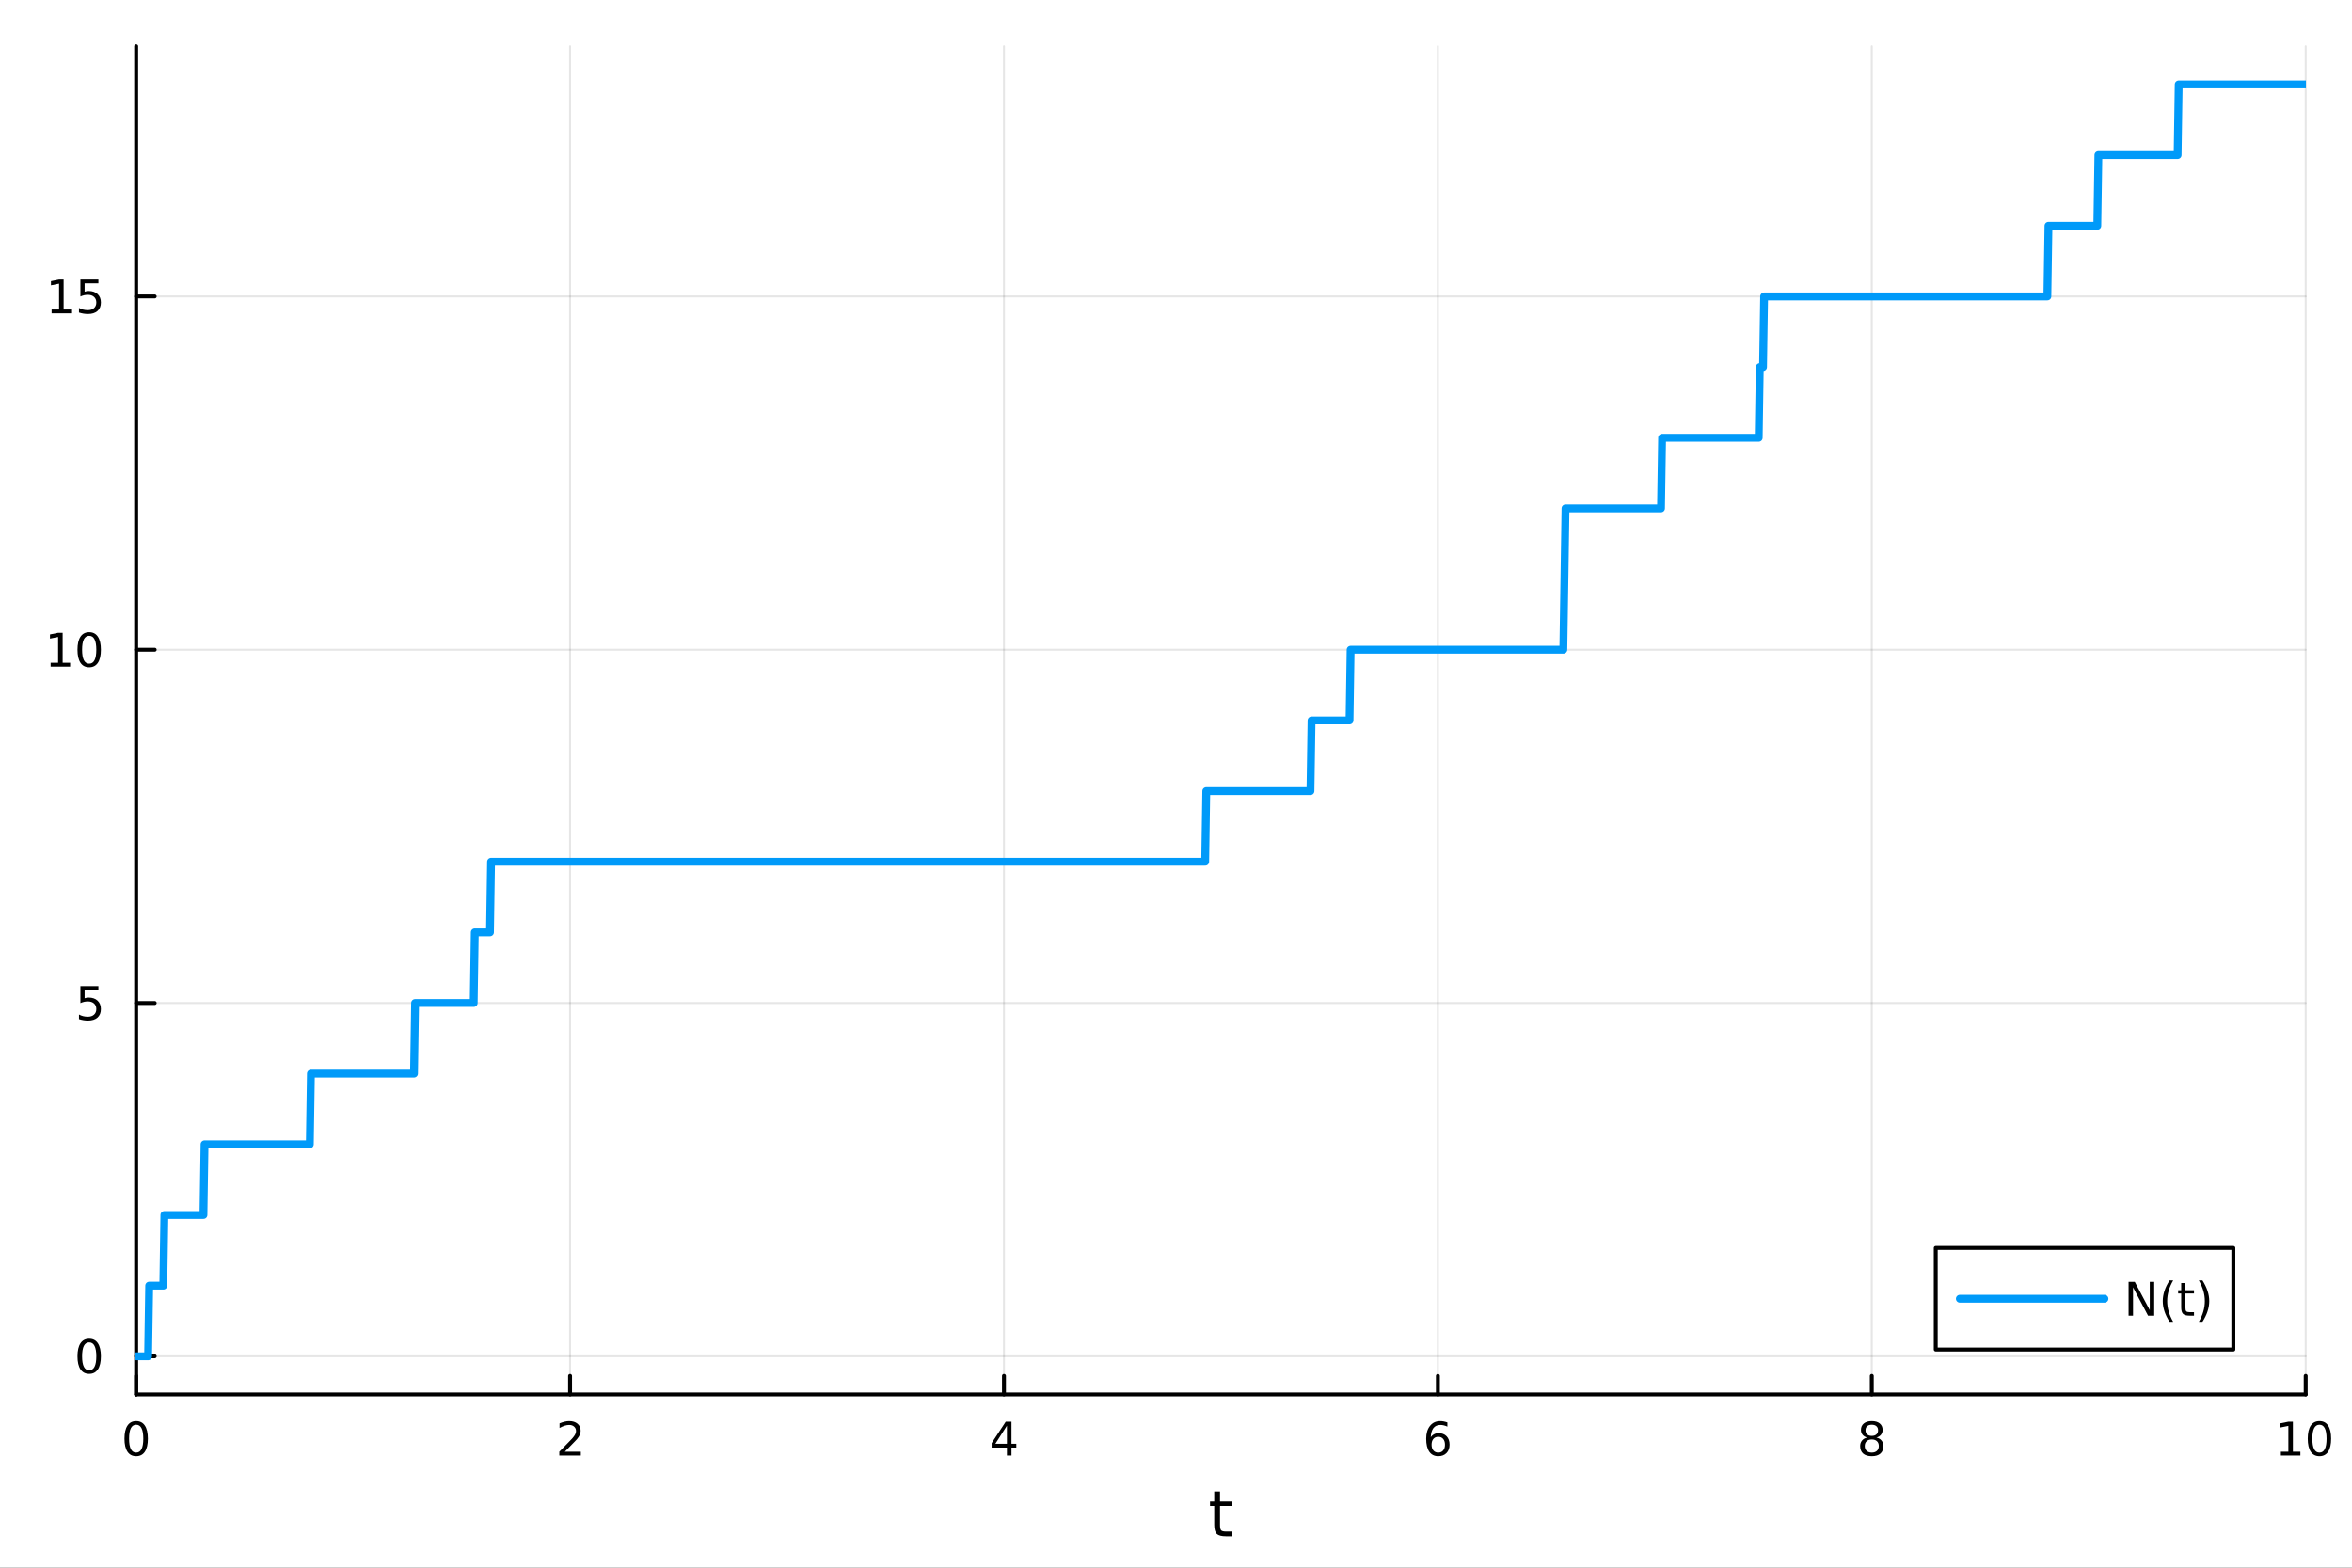 <?xml version="1.0" encoding="utf-8"?>
<svg xmlns="http://www.w3.org/2000/svg" xmlns:xlink="http://www.w3.org/1999/xlink" width="600" height="400" viewBox="0 0 2400 1600">
<rect x="0" y="0" width="2400" height="1600" fill="#333333" stroke="none"/>
<defs>
  <clipPath id="clip220">
    <rect x="0" y="0" width="2400" height="1600"/>
  </clipPath>
</defs>
<path clip-path="url(#clip220)" d="M0 1600 L2400 1600 L2400 0 L0 0  Z" fill="#ffffff" fill-rule="evenodd" fill-opacity="1"/>
<defs>
  <clipPath id="clip221">
    <rect x="480" y="0" width="1681" height="1600"/>
  </clipPath>
</defs>
<path clip-path="url(#clip220)" d="M138.959 1423.18 L2352.76 1423.18 L2352.76 47.244 L138.959 47.244  Z" fill="#ffffff" fill-rule="evenodd" fill-opacity="1"/>
<defs>
  <clipPath id="clip222">
    <rect x="138" y="47" width="2215" height="1377"/>
  </clipPath>
</defs>
<polyline clip-path="url(#clip222)" style="stroke:#000000; stroke-linecap:round; stroke-linejoin:round; stroke-width:2; stroke-opacity:0.1; fill:none" points="138.959,1423.18 138.959,47.244 "/>
<polyline clip-path="url(#clip222)" style="stroke:#000000; stroke-linecap:round; stroke-linejoin:round; stroke-width:2; stroke-opacity:0.1; fill:none" points="581.719,1423.18 581.719,47.244 "/>
<polyline clip-path="url(#clip222)" style="stroke:#000000; stroke-linecap:round; stroke-linejoin:round; stroke-width:2; stroke-opacity:0.1; fill:none" points="1024.48,1423.18 1024.48,47.244 "/>
<polyline clip-path="url(#clip222)" style="stroke:#000000; stroke-linecap:round; stroke-linejoin:round; stroke-width:2; stroke-opacity:0.1; fill:none" points="1467.24,1423.18 1467.24,47.244 "/>
<polyline clip-path="url(#clip222)" style="stroke:#000000; stroke-linecap:round; stroke-linejoin:round; stroke-width:2; stroke-opacity:0.1; fill:none" points="1910,1423.18 1910,47.244 "/>
<polyline clip-path="url(#clip222)" style="stroke:#000000; stroke-linecap:round; stroke-linejoin:round; stroke-width:2; stroke-opacity:0.1; fill:none" points="2352.76,1423.18 2352.76,47.244 "/>
<polyline clip-path="url(#clip220)" style="stroke:#000000; stroke-linecap:round; stroke-linejoin:round; stroke-width:4; stroke-opacity:1; fill:none" points="138.959,1423.18 2352.76,1423.18 "/>
<polyline clip-path="url(#clip220)" style="stroke:#000000; stroke-linecap:round; stroke-linejoin:round; stroke-width:4; stroke-opacity:1; fill:none" points="138.959,1423.18 138.959,1404.28 "/>
<polyline clip-path="url(#clip220)" style="stroke:#000000; stroke-linecap:round; stroke-linejoin:round; stroke-width:4; stroke-opacity:1; fill:none" points="581.719,1423.18 581.719,1404.28 "/>
<polyline clip-path="url(#clip220)" style="stroke:#000000; stroke-linecap:round; stroke-linejoin:round; stroke-width:4; stroke-opacity:1; fill:none" points="1024.48,1423.18 1024.48,1404.28 "/>
<polyline clip-path="url(#clip220)" style="stroke:#000000; stroke-linecap:round; stroke-linejoin:round; stroke-width:4; stroke-opacity:1; fill:none" points="1467.24,1423.18 1467.24,1404.28 "/>
<polyline clip-path="url(#clip220)" style="stroke:#000000; stroke-linecap:round; stroke-linejoin:round; stroke-width:4; stroke-opacity:1; fill:none" points="1910,1423.18 1910,1404.28 "/>
<polyline clip-path="url(#clip220)" style="stroke:#000000; stroke-linecap:round; stroke-linejoin:round; stroke-width:4; stroke-opacity:1; fill:none" points="2352.76,1423.18 2352.76,1404.28 "/>
<path clip-path="url(#clip220)" d="M138.959 1454.1 Q135.348 1454.1 133.52 1457.66 Q131.714 1461.2 131.714 1468.33 Q131.714 1475.44 133.52 1479.01 Q135.348 1482.55 138.959 1482.55 Q142.594 1482.55 144.399 1479.01 Q146.228 1475.44 146.228 1468.33 Q146.228 1461.2 144.399 1457.66 Q142.594 1454.1 138.959 1454.1 M138.959 1450.39 Q144.77 1450.39 147.825 1455 Q150.904 1459.58 150.904 1468.33 Q150.904 1477.06 147.825 1481.67 Q144.77 1486.25 138.959 1486.25 Q133.149 1486.25 130.071 1481.67 Q127.015 1477.06 127.015 1468.33 Q127.015 1459.58 130.071 1455 Q133.149 1450.39 138.959 1450.39 Z" fill="#000000" fill-rule="nonzero" fill-opacity="1" /><path clip-path="url(#clip220)" d="M576.372 1481.64 L592.691 1481.64 L592.691 1485.58 L570.747 1485.58 L570.747 1481.64 Q573.409 1478.89 577.992 1474.26 Q582.598 1469.61 583.779 1468.27 Q586.024 1465.74 586.904 1464.01 Q587.807 1462.25 587.807 1460.56 Q587.807 1457.8 585.862 1456.07 Q583.941 1454.33 580.839 1454.33 Q578.64 1454.33 576.186 1455.09 Q573.756 1455.86 570.978 1457.41 L570.978 1452.69 Q573.802 1451.55 576.256 1450.97 Q578.709 1450.39 580.747 1450.39 Q586.117 1450.39 589.311 1453.08 Q592.506 1455.77 592.506 1460.26 Q592.506 1462.39 591.696 1464.31 Q590.908 1466.2 588.802 1468.8 Q588.223 1469.47 585.121 1472.69 Q582.02 1475.88 576.372 1481.64 Z" fill="#000000" fill-rule="nonzero" fill-opacity="1" /><path clip-path="url(#clip220)" d="M1027.49 1455.09 L1015.68 1473.54 L1027.49 1473.54 L1027.49 1455.09 M1026.26 1451.02 L1032.14 1451.02 L1032.14 1473.54 L1037.07 1473.54 L1037.07 1477.43 L1032.14 1477.43 L1032.14 1485.58 L1027.49 1485.58 L1027.49 1477.43 L1011.89 1477.43 L1011.89 1472.92 L1026.26 1451.02 Z" fill="#000000" fill-rule="nonzero" fill-opacity="1" /><path clip-path="url(#clip220)" d="M1467.64 1466.44 Q1464.49 1466.44 1462.64 1468.59 Q1460.81 1470.74 1460.81 1474.49 Q1460.81 1478.22 1462.64 1480.39 Q1464.49 1482.55 1467.64 1482.55 Q1470.79 1482.55 1472.62 1480.39 Q1474.47 1478.22 1474.47 1474.49 Q1474.47 1470.74 1472.62 1468.59 Q1470.79 1466.44 1467.64 1466.44 M1476.92 1451.78 L1476.92 1456.04 Q1475.17 1455.21 1473.36 1454.77 Q1471.58 1454.33 1469.82 1454.33 Q1465.19 1454.33 1462.74 1457.45 Q1460.3 1460.58 1459.96 1466.9 Q1461.32 1464.89 1463.38 1463.82 Q1465.44 1462.73 1467.92 1462.73 Q1473.13 1462.73 1476.14 1465.9 Q1479.17 1469.05 1479.17 1474.49 Q1479.17 1479.82 1476.02 1483.03 Q1472.87 1486.25 1467.64 1486.25 Q1461.65 1486.25 1458.48 1481.67 Q1455.3 1477.06 1455.3 1468.33 Q1455.3 1460.14 1459.19 1455.28 Q1463.08 1450.39 1469.63 1450.39 Q1471.39 1450.39 1473.17 1450.74 Q1474.98 1451.09 1476.92 1451.78 Z" fill="#000000" fill-rule="nonzero" fill-opacity="1" /><path clip-path="url(#clip220)" d="M1910 1469.17 Q1906.66 1469.17 1904.74 1470.95 Q1902.84 1472.73 1902.84 1475.86 Q1902.84 1478.98 1904.74 1480.77 Q1906.66 1482.55 1910 1482.55 Q1913.33 1482.55 1915.25 1480.77 Q1917.17 1478.96 1917.17 1475.86 Q1917.17 1472.73 1915.25 1470.95 Q1913.35 1469.17 1910 1469.17 M1905.32 1467.18 Q1902.31 1466.44 1900.62 1464.38 Q1898.96 1462.32 1898.96 1459.35 Q1898.96 1455.21 1901.89 1452.8 Q1904.86 1450.39 1910 1450.39 Q1915.16 1450.39 1918.1 1452.8 Q1921.04 1455.21 1921.04 1459.35 Q1921.04 1462.32 1919.35 1464.38 Q1917.68 1466.44 1914.7 1467.18 Q1918.08 1467.96 1919.95 1470.26 Q1921.85 1472.55 1921.85 1475.86 Q1921.85 1480.88 1918.77 1483.57 Q1915.71 1486.25 1910 1486.25 Q1904.28 1486.25 1901.2 1483.57 Q1898.14 1480.88 1898.14 1475.86 Q1898.14 1472.55 1900.04 1470.26 Q1901.94 1467.96 1905.32 1467.18 M1903.61 1459.79 Q1903.61 1462.48 1905.27 1463.98 Q1906.96 1465.49 1910 1465.49 Q1913.01 1465.49 1914.7 1463.98 Q1916.41 1462.48 1916.41 1459.79 Q1916.41 1457.11 1914.7 1455.6 Q1913.01 1454.1 1910 1454.1 Q1906.96 1454.1 1905.27 1455.6 Q1903.61 1457.11 1903.61 1459.79 Z" fill="#000000" fill-rule="nonzero" fill-opacity="1" /><path clip-path="url(#clip220)" d="M2327.44 1481.64 L2335.08 1481.64 L2335.08 1455.28 L2326.77 1456.95 L2326.77 1452.69 L2335.04 1451.02 L2339.71 1451.02 L2339.71 1481.64 L2347.35 1481.64 L2347.35 1485.58 L2327.44 1485.58 L2327.44 1481.64 Z" fill="#000000" fill-rule="nonzero" fill-opacity="1" /><path clip-path="url(#clip220)" d="M2366.8 1454.1 Q2363.18 1454.1 2361.36 1457.66 Q2359.55 1461.2 2359.55 1468.33 Q2359.55 1475.44 2361.36 1479.01 Q2363.18 1482.55 2366.8 1482.55 Q2370.43 1482.55 2372.23 1479.01 Q2374.06 1475.44 2374.06 1468.33 Q2374.06 1461.2 2372.23 1457.66 Q2370.43 1454.1 2366.8 1454.1 M2366.8 1450.39 Q2372.61 1450.39 2375.66 1455 Q2378.74 1459.58 2378.74 1468.33 Q2378.74 1477.06 2375.66 1481.67 Q2372.61 1486.25 2366.8 1486.25 Q2360.99 1486.25 2357.91 1481.67 Q2354.85 1477.06 2354.85 1468.33 Q2354.85 1459.58 2357.91 1455 Q2360.99 1450.39 2366.8 1450.39 Z" fill="#000000" fill-rule="nonzero" fill-opacity="1" /><path clip-path="url(#clip220)" d="M1244.92 1522.27 L1244.92 1532.4 L1256.98 1532.4 L1256.98 1536.95 L1244.92 1536.95 L1244.92 1556.3 Q1244.92 1560.66 1246.1 1561.9 Q1247.31 1563.14 1250.97 1563.14 L1256.98 1563.14 L1256.98 1568.04 L1250.97 1568.04 Q1244.19 1568.04 1241.61 1565.53 Q1239.03 1562.98 1239.03 1556.3 L1239.03 1536.95 L1234.73 1536.95 L1234.73 1532.4 L1239.03 1532.4 L1239.03 1522.27 L1244.92 1522.27 Z" fill="#000000" fill-rule="nonzero" fill-opacity="1" /><polyline clip-path="url(#clip222)" style="stroke:#000000; stroke-linecap:round; stroke-linejoin:round; stroke-width:2; stroke-opacity:0.1; fill:none" points="138.959,1384.24 2352.76,1384.24 "/>
<polyline clip-path="url(#clip222)" style="stroke:#000000; stroke-linecap:round; stroke-linejoin:round; stroke-width:2; stroke-opacity:0.1; fill:none" points="138.959,1023.67 2352.76,1023.67 "/>
<polyline clip-path="url(#clip222)" style="stroke:#000000; stroke-linecap:round; stroke-linejoin:round; stroke-width:2; stroke-opacity:0.1; fill:none" points="138.959,663.098 2352.76,663.098 "/>
<polyline clip-path="url(#clip222)" style="stroke:#000000; stroke-linecap:round; stroke-linejoin:round; stroke-width:2; stroke-opacity:0.1; fill:none" points="138.959,302.528 2352.76,302.528 "/>
<polyline clip-path="url(#clip220)" style="stroke:#000000; stroke-linecap:round; stroke-linejoin:round; stroke-width:4; stroke-opacity:1; fill:none" points="138.959,1423.18 138.959,47.244 "/>
<polyline clip-path="url(#clip220)" style="stroke:#000000; stroke-linecap:round; stroke-linejoin:round; stroke-width:4; stroke-opacity:1; fill:none" points="138.959,1384.24 157.857,1384.24 "/>
<polyline clip-path="url(#clip220)" style="stroke:#000000; stroke-linecap:round; stroke-linejoin:round; stroke-width:4; stroke-opacity:1; fill:none" points="138.959,1023.67 157.857,1023.67 "/>
<polyline clip-path="url(#clip220)" style="stroke:#000000; stroke-linecap:round; stroke-linejoin:round; stroke-width:4; stroke-opacity:1; fill:none" points="138.959,663.098 157.857,663.098 "/>
<polyline clip-path="url(#clip220)" style="stroke:#000000; stroke-linecap:round; stroke-linejoin:round; stroke-width:4; stroke-opacity:1; fill:none" points="138.959,302.528 157.857,302.528 "/>
<path clip-path="url(#clip220)" d="M91.015 1370.04 Q87.404 1370.04 85.575 1373.6 Q83.77 1377.14 83.77 1384.27 Q83.77 1391.38 85.575 1394.94 Q87.404 1398.49 91.015 1398.49 Q94.649 1398.49 96.455 1394.94 Q98.284 1391.38 98.284 1384.27 Q98.284 1377.14 96.455 1373.6 Q94.649 1370.04 91.015 1370.04 M91.015 1366.33 Q96.825 1366.33 99.881 1370.94 Q102.959 1375.52 102.959 1384.27 Q102.959 1393 99.881 1397.61 Q96.825 1402.19 91.015 1402.19 Q85.205 1402.19 82.126 1397.61 Q79.071 1393 79.071 1384.27 Q79.071 1375.52 82.126 1370.94 Q85.205 1366.33 91.015 1366.33 Z" fill="#000000" fill-rule="nonzero" fill-opacity="1" /><path clip-path="url(#clip220)" d="M82.057 1006.39 L100.413 1006.39 L100.413 1010.32 L86.339 1010.32 L86.339 1018.8 Q87.358 1018.45 88.376 1018.29 Q89.395 1018.1 90.413 1018.1 Q96.2 1018.1 99.58 1021.27 Q102.959 1024.44 102.959 1029.86 Q102.959 1035.44 99.487 1038.54 Q96.015 1041.62 89.696 1041.62 Q87.52 1041.62 85.251 1041.25 Q83.006 1040.88 80.598 1040.14 L80.598 1035.44 Q82.682 1036.57 84.904 1037.13 Q87.126 1037.68 89.603 1037.68 Q93.608 1037.68 95.946 1035.58 Q98.284 1033.47 98.284 1029.86 Q98.284 1026.25 95.946 1024.14 Q93.608 1022.04 89.603 1022.04 Q87.728 1022.04 85.853 1022.45 Q84.001 1022.87 82.057 1023.75 L82.057 1006.39 Z" fill="#000000" fill-rule="nonzero" fill-opacity="1" /><path clip-path="url(#clip220)" d="M51.663 676.443 L59.302 676.443 L59.302 650.077 L50.992 651.744 L50.992 647.485 L59.256 645.818 L63.932 645.818 L63.932 676.443 L71.571 676.443 L71.571 680.378 L51.663 680.378 L51.663 676.443 Z" fill="#000000" fill-rule="nonzero" fill-opacity="1" /><path clip-path="url(#clip220)" d="M91.015 648.897 Q87.404 648.897 85.575 652.461 Q83.77 656.003 83.77 663.133 Q83.77 670.239 85.575 673.804 Q87.404 677.346 91.015 677.346 Q94.649 677.346 96.455 673.804 Q98.284 670.239 98.284 663.133 Q98.284 656.003 96.455 652.461 Q94.649 648.897 91.015 648.897 M91.015 645.193 Q96.825 645.193 99.881 649.799 Q102.959 654.383 102.959 663.133 Q102.959 671.859 99.881 676.466 Q96.825 681.049 91.015 681.049 Q85.205 681.049 82.126 676.466 Q79.071 671.859 79.071 663.133 Q79.071 654.383 82.126 649.799 Q85.205 645.193 91.015 645.193 Z" fill="#000000" fill-rule="nonzero" fill-opacity="1" /><path clip-path="url(#clip220)" d="M52.659 315.873 L60.298 315.873 L60.298 289.507 L51.987 291.174 L51.987 286.914 L60.251 285.248 L64.927 285.248 L64.927 315.873 L72.566 315.873 L72.566 319.808 L52.659 319.808 L52.659 315.873 Z" fill="#000000" fill-rule="nonzero" fill-opacity="1" /><path clip-path="url(#clip220)" d="M82.057 285.248 L100.413 285.248 L100.413 289.183 L86.339 289.183 L86.339 297.655 Q87.358 297.308 88.376 297.146 Q89.395 296.961 90.413 296.961 Q96.2 296.961 99.58 300.132 Q102.959 303.303 102.959 308.72 Q102.959 314.299 99.487 317.4 Q96.015 320.479 89.696 320.479 Q87.52 320.479 85.251 320.109 Q83.006 319.738 80.598 318.998 L80.598 314.299 Q82.682 315.433 84.904 315.988 Q87.126 316.544 89.603 316.544 Q93.608 316.544 95.946 314.437 Q98.284 312.331 98.284 308.72 Q98.284 305.109 95.946 303.002 Q93.608 300.896 89.603 300.896 Q87.728 300.896 85.853 301.312 Q84.001 301.729 82.057 302.609 L82.057 285.248 Z" fill="#000000" fill-rule="nonzero" fill-opacity="1" /><polyline clip-path="url(#clip222)" style="stroke:#009af9; stroke-linecap:round; stroke-linejoin:round; stroke-width:8; stroke-opacity:1; fill:none" points="138.959,1384.24 140.067,1384.24 141.174,1384.24 142.282,1384.24 143.389,1384.24 144.497,1384.24 145.604,1384.24 146.712,1384.24 147.819,1384.24 148.927,1384.24 150.034,1384.24 151.141,1384.24 152.249,1312.12 153.356,1312.12 154.464,1312.12 155.571,1312.12 156.679,1312.12 157.786,1312.12 158.894,1312.12 160.001,1312.12 161.108,1312.12 162.216,1312.12 163.323,1312.12 164.431,1312.12 165.538,1312.12 166.646,1312.12 167.753,1240.01 168.861,1240.01 169.968,1240.01 171.076,1240.01 172.183,1240.01 173.29,1240.01 174.398,1240.01 175.505,1240.01 176.613,1240.01 177.72,1240.01 178.828,1240.01 179.935,1240.01 181.043,1240.01 182.15,1240.01 183.258,1240.01 184.365,1240.01 185.472,1240.01 186.58,1240.01 187.687,1240.01 188.795,1240.01 189.902,1240.01 191.01,1240.01 192.117,1240.01 193.225,1240.01 194.332,1240.01 195.439,1240.01 196.547,1240.01 197.654,1240.01 198.762,1240.01 199.869,1240.01 200.977,1240.01 202.084,1240.01 203.192,1240.01 204.299,1240.01 205.407,1240.01 206.514,1240.01 207.621,1240.01 208.729,1167.9 209.836,1167.9 210.944,1167.9 212.051,1167.9 213.159,1167.9 214.266,1167.9 215.374,1167.9 216.481,1167.9 217.589,1167.9 218.696,1167.9 219.803,1167.9 220.911,1167.9 222.018,1167.9 223.126,1167.9 224.233,1167.9 225.341,1167.9 226.448,1167.9 227.556,1167.9 228.663,1167.9 229.771,1167.9 230.878,1167.9 231.985,1167.9 233.093,1167.9 234.2,1167.9 235.308,1167.9 236.415,1167.9 237.523,1167.9 238.63,1167.9 239.738,1167.9 240.845,1167.9 241.952,1167.9 243.06,1167.9 244.167,1167.9 245.275,1167.9 246.382,1167.9 247.49,1167.9 248.597,1167.9 249.705,1167.9 250.812,1167.9 251.92,1167.9 253.027,1167.9 254.134,1167.9 255.242,1167.9 256.349,1167.9 257.457,1167.9 258.564,1167.9 259.672,1167.9 260.779,1167.9 261.887,1167.9 262.994,1167.9 264.102,1167.9 265.209,1167.9 266.316,1167.9 267.424,1167.9 268.531,1167.9 269.639,1167.9 270.746,1167.9 271.854,1167.9 272.961,1167.9 274.069,1167.9 275.176,1167.9 276.283,1167.9 277.391,1167.9 278.498,1167.9 279.606,1167.9 280.713,1167.9 281.821,1167.9 282.928,1167.9 284.036,1167.9 285.143,1167.9 286.251,1167.9 287.358,1167.9 288.465,1167.9 289.573,1167.9 290.68,1167.9 291.788,1167.9 292.895,1167.9 294.003,1167.9 295.11,1167.9 296.218,1167.9 297.325,1167.9 298.433,1167.9 299.54,1167.9 300.647,1167.9 301.755,1167.9 302.862,1167.9 303.97,1167.9 305.077,1167.9 306.185,1167.9 307.292,1167.9 308.4,1167.9 309.507,1167.9 310.614,1167.9 311.722,1167.9 312.829,1167.9 313.937,1167.9 315.044,1167.9 316.152,1167.9 317.259,1095.78 318.367,1095.78 319.474,1095.78 320.582,1095.78 321.689,1095.78 322.796,1095.78 323.904,1095.78 325.011,1095.78 326.119,1095.78 327.226,1095.78 328.334,1095.78 329.441,1095.78 330.549,1095.78 331.656,1095.78 332.764,1095.78 333.871,1095.78 334.978,1095.78 336.086,1095.78 337.193,1095.78 338.301,1095.78 339.408,1095.78 340.516,1095.78 341.623,1095.78 342.731,1095.78 343.838,1095.78 344.946,1095.78 346.053,1095.78 347.16,1095.78 348.268,1095.78 349.375,1095.78 350.483,1095.78 351.59,1095.78 352.698,1095.78 353.805,1095.78 354.913,1095.78 356.02,1095.78 357.127,1095.78 358.235,1095.78 359.342,1095.78 360.45,1095.78 361.557,1095.78 362.665,1095.78 363.772,1095.78 364.88,1095.78 365.987,1095.78 367.095,1095.78 368.202,1095.78 369.309,1095.78 370.417,1095.78 371.524,1095.78 372.632,1095.78 373.739,1095.78 374.847,1095.78 375.954,1095.78 377.062,1095.78 378.169,1095.78 379.277,1095.78 380.384,1095.78 381.491,1095.78 382.599,1095.78 383.706,1095.78 384.814,1095.78 385.921,1095.78 387.029,1095.78 388.136,1095.78 389.244,1095.78 390.351,1095.78 391.458,1095.78 392.566,1095.78 393.673,1095.78 394.781,1095.78 395.888,1095.78 396.996,1095.78 398.103,1095.78 399.211,1095.78 400.318,1095.78 401.426,1095.78 402.533,1095.78 403.64,1095.78 404.748,1095.78 405.855,1095.78 406.963,1095.78 408.07,1095.78 409.178,1095.78 410.285,1095.78 411.393,1095.78 412.5,1095.78 413.608,1095.78 414.715,1095.78 415.822,1095.78 416.93,1095.78 418.037,1095.78 419.145,1095.78 420.252,1095.78 421.36,1095.78 422.467,1095.78 423.575,1023.67 424.682,1023.67 425.789,1023.67 426.897,1023.67 428.004,1023.67 429.112,1023.67 430.219,1023.67 431.327,1023.67 432.434,1023.67 433.542,1023.67 434.649,1023.67 435.757,1023.67 436.864,1023.67 437.971,1023.67 439.079,1023.67 440.186,1023.67 441.294,1023.67 442.401,1023.67 443.509,1023.67 444.616,1023.67 445.724,1023.67 446.831,1023.67 447.939,1023.67 449.046,1023.67 450.153,1023.67 451.261,1023.67 452.368,1023.67 453.476,1023.67 454.583,1023.67 455.691,1023.67 456.798,1023.67 457.906,1023.67 459.013,1023.67 460.121,1023.67 461.228,1023.67 462.335,1023.67 463.443,1023.67 464.55,1023.67 465.658,1023.67 466.765,1023.67 467.873,1023.67 468.98,1023.67 470.088,1023.67 471.195,1023.67 472.302,1023.67 473.41,1023.67 474.517,1023.67 475.625,1023.67 476.732,1023.67 477.84,1023.67 478.947,1023.67 480.055,1023.67 481.162,1023.67 482.27,1023.67 483.377,1023.67 484.484,951.554 485.592,951.554 486.699,951.554 487.807,951.554 488.914,951.554 490.022,951.554 491.129,951.554 492.237,951.554 493.344,951.554 494.452,951.554 495.559,951.554 496.666,951.554 497.774,951.554 498.881,951.554 499.989,951.554 501.096,879.44 502.204,879.44 503.311,879.44 504.419,879.44 505.526,879.44 506.633,879.44 507.741,879.44 508.848,879.44 509.956,879.44 511.063,879.44 512.171,879.44 513.278,879.44 514.386,879.44 515.493,879.44 516.601,879.44 517.708,879.44 518.815,879.44 519.923,879.44 521.03,879.44 522.138,879.44 523.245,879.44 524.353,879.44 525.46,879.44 526.568,879.44 527.675,879.44 528.783,879.44 529.89,879.44 530.997,879.44 532.105,879.44 533.212,879.44 534.32,879.44 535.427,879.44 536.535,879.44 537.642,879.44 538.75,879.44 539.857,879.44 540.965,879.44 542.072,879.44 543.179,879.44 544.287,879.44 545.394,879.44 546.502,879.44 547.609,879.44 548.717,879.44 549.824,879.44 550.932,879.44 552.039,879.44 553.146,879.44 554.254,879.44 555.361,879.44 556.469,879.44 557.576,879.44 558.684,879.44 559.791,879.44 560.899,879.44 562.006,879.44 563.114,879.44 564.221,879.44 565.328,879.44 566.436,879.44 567.543,879.44 568.651,879.44 569.758,879.44 570.866,879.44 571.973,879.44 573.081,879.44 574.188,879.44 575.296,879.44 576.403,879.44 577.51,879.44 578.618,879.44 579.725,879.44 580.833,879.44 581.94,879.44 583.048,879.44 584.155,879.44 585.263,879.44 586.37,879.44 587.477,879.44 588.585,879.44 589.692,879.44 590.8,879.44 591.907,879.44 593.015,879.44 594.122,879.44 595.23,879.44 596.337,879.44 597.445,879.44 598.552,879.44 599.659,879.44 600.767,879.44 601.874,879.44 602.982,879.44 604.089,879.44 605.197,879.44 606.304,879.44 607.412,879.44 608.519,879.44 609.627,879.44 610.734,879.44 611.841,879.44 612.949,879.44 614.056,879.44 615.164,879.44 616.271,879.44 617.379,879.44 618.486,879.44 619.594,879.44 620.701,879.44 621.808,879.44 622.916,879.44 624.023,879.44 625.131,879.44 626.238,879.44 627.346,879.44 628.453,879.44 629.561,879.44 630.668,879.44 631.776,879.44 632.883,879.44 633.99,879.44 635.098,879.44 636.205,879.44 637.313,879.44 638.42,879.44 639.528,879.44 640.635,879.44 641.743,879.44 642.85,879.44 643.958,879.44 645.065,879.44 646.172,879.44 647.28,879.44 648.387,879.44 649.495,879.44 650.602,879.44 651.71,879.44 652.817,879.44 653.925,879.44 655.032,879.44 656.14,879.44 657.247,879.44 658.354,879.44 659.462,879.44 660.569,879.44 661.677,879.44 662.784,879.44 663.892,879.44 664.999,879.44 666.107,879.44 667.214,879.44 668.321,879.44 669.429,879.44 670.536,879.44 671.644,879.44 672.751,879.44 673.859,879.44 674.966,879.44 676.074,879.44 677.181,879.44 678.289,879.44 679.396,879.44 680.503,879.44 681.611,879.44 682.718,879.44 683.826,879.44 684.933,879.44 686.041,879.44 687.148,879.44 688.256,879.44 689.363,879.44 690.471,879.44 691.578,879.44 692.685,879.44 693.793,879.44 694.9,879.44 696.008,879.44 697.115,879.44 698.223,879.44 699.33,879.44 700.438,879.44 701.545,879.44 702.652,879.44 703.76,879.44 704.867,879.44 705.975,879.44 707.082,879.44 708.19,879.44 709.297,879.44 710.405,879.44 711.512,879.44 712.62,879.44 713.727,879.44 714.834,879.44 715.942,879.44 717.049,879.44 718.157,879.44 719.264,879.44 720.372,879.44 721.479,879.44 722.587,879.44 723.694,879.44 724.802,879.44 725.909,879.44 727.016,879.44 728.124,879.44 729.231,879.44 730.339,879.44 731.446,879.44 732.554,879.44 733.661,879.44 734.769,879.44 735.876,879.44 736.983,879.44 738.091,879.44 739.198,879.44 740.306,879.44 741.413,879.44 742.521,879.44 743.628,879.44 744.736,879.44 745.843,879.44 746.951,879.44 748.058,879.44 749.165,879.44 750.273,879.44 751.38,879.44 752.488,879.44 753.595,879.44 754.703,879.44 755.81,879.44 756.918,879.44 758.025,879.44 759.133,879.44 760.24,879.44 761.347,879.44 762.455,879.44 763.562,879.44 764.67,879.44 765.777,879.44 766.885,879.44 767.992,879.44 769.1,879.44 770.207,879.44 771.315,879.44 772.422,879.44 773.529,879.44 774.637,879.44 775.744,879.44 776.852,879.44 777.959,879.44 779.067,879.44 780.174,879.44 781.282,879.44 782.389,879.44 783.496,879.44 784.604,879.44 785.711,879.44 786.819,879.44 787.926,879.44 789.034,879.44 790.141,879.44 791.249,879.44 792.356,879.44 793.464,879.44 794.571,879.44 795.678,879.44 796.786,879.44 797.893,879.44 799.001,879.44 800.108,879.44 801.216,879.44 802.323,879.44 803.431,879.44 804.538,879.44 805.646,879.44 806.753,879.44 807.86,879.44 808.968,879.44 810.075,879.44 811.183,879.44 812.29,879.44 813.398,879.44 814.505,879.44 815.613,879.44 816.72,879.44 817.827,879.44 818.935,879.44 820.042,879.44 821.15,879.44 822.257,879.44 823.365,879.44 824.472,879.44 825.58,879.44 826.687,879.44 827.795,879.44 828.902,879.44 830.009,879.44 831.117,879.44 832.224,879.44 833.332,879.44 834.439,879.44 835.547,879.44 836.654,879.44 837.762,879.44 838.869,879.44 839.977,879.44 841.084,879.44 842.191,879.44 843.299,879.44 844.406,879.44 845.514,879.44 846.621,879.44 847.729,879.44 848.836,879.44 849.944,879.44 851.051,879.44 852.159,879.44 853.266,879.44 854.373,879.44 855.481,879.44 856.588,879.44 857.696,879.44 858.803,879.44 859.911,879.44 861.018,879.44 862.126,879.44 863.233,879.44 864.34,879.44 865.448,879.44 866.555,879.44 867.663,879.44 868.77,879.44 869.878,879.44 870.985,879.44 872.093,879.44 873.2,879.44 874.308,879.44 875.415,879.44 876.522,879.44 877.63,879.44 878.737,879.44 879.845,879.44 880.952,879.44 882.06,879.44 883.167,879.44 884.275,879.44 885.382,879.44 886.49,879.44 887.597,879.44 888.704,879.44 889.812,879.44 890.919,879.44 892.027,879.44 893.134,879.44 894.242,879.44 895.349,879.44 896.457,879.44 897.564,879.44 898.671,879.44 899.779,879.44 900.886,879.44 901.994,879.44 903.101,879.44 904.209,879.44 905.316,879.44 906.424,879.44 907.531,879.44 908.639,879.44 909.746,879.44 910.853,879.44 911.961,879.44 913.068,879.44 914.176,879.44 915.283,879.44 916.391,879.44 917.498,879.44 918.606,879.44 919.713,879.44 920.821,879.44 921.928,879.44 923.035,879.44 924.143,879.44 925.25,879.44 926.358,879.44 927.465,879.44 928.573,879.44 929.68,879.44 930.788,879.44 931.895,879.44 933.002,879.44 934.11,879.44 935.217,879.44 936.325,879.44 937.432,879.44 938.54,879.44 939.647,879.44 940.755,879.44 941.862,879.44 942.97,879.44 944.077,879.44 945.184,879.44 946.292,879.44 947.399,879.44 948.507,879.44 949.614,879.44 950.722,879.44 951.829,879.44 952.937,879.44 954.044,879.44 955.152,879.44 956.259,879.44 957.366,879.44 958.474,879.44 959.581,879.44 960.689,879.44 961.796,879.44 962.904,879.44 964.011,879.44 965.119,879.44 966.226,879.44 967.334,879.44 968.441,879.44 969.548,879.44 970.656,879.44 971.763,879.44 972.871,879.44 973.978,879.44 975.086,879.44 976.193,879.44 977.301,879.44 978.408,879.44 979.515,879.44 980.623,879.44 981.73,879.44 982.838,879.44 983.945,879.44 985.053,879.44 986.16,879.44 987.268,879.44 988.375,879.44 989.483,879.44 990.59,879.44 991.697,879.44 992.805,879.44 993.912,879.44 995.02,879.44 996.127,879.44 997.235,879.44 998.342,879.44 999.45,879.44 1000.56,879.44 1001.66,879.44 1002.77,879.44 1003.88,879.44 1004.99,879.44 1006.09,879.44 1007.2,879.44 1008.31,879.44 1009.42,879.44 1010.52,879.44 1011.63,879.44 1012.74,879.44 1013.85,879.44 1014.95,879.44 1016.06,879.44 1017.17,879.44 1018.28,879.44 1019.38,879.44 1020.49,879.44 1021.6,879.44 1022.71,879.44 1023.81,879.44 1024.92,879.44 1026.03,879.44 1027.14,879.44 1028.24,879.44 1029.35,879.44 1030.46,879.44 1031.57,879.44 1032.67,879.44 1033.78,879.44 1034.89,879.44 1036,879.44 1037.1,879.44 1038.21,879.44 1039.32,879.44 1040.43,879.44 1041.53,879.44 1042.64,879.44 1043.75,879.44 1044.86,879.44 1045.96,879.44 1047.07,879.44 1048.18,879.44 1049.28,879.44 1050.39,879.44 1051.5,879.44 1052.61,879.44 1053.71,879.44 1054.82,879.44 1055.93,879.44 1057.04,879.44 1058.14,879.44 1059.25,879.44 1060.36,879.44 1061.47,879.44 1062.57,879.44 1063.68,879.44 1064.79,879.44 1065.9,879.44 1067,879.44 1068.11,879.44 1069.22,879.44 1070.33,879.44 1071.43,879.44 1072.54,879.44 1073.65,879.44 1074.76,879.44 1075.86,879.44 1076.97,879.44 1078.08,879.44 1079.19,879.44 1080.29,879.44 1081.4,879.44 1082.51,879.44 1083.62,879.44 1084.72,879.44 1085.83,879.44 1086.94,879.44 1088.05,879.44 1089.15,879.44 1090.26,879.44 1091.37,879.44 1092.48,879.44 1093.58,879.44 1094.69,879.44 1095.8,879.44 1096.91,879.44 1098.01,879.44 1099.12,879.44 1100.23,879.44 1101.34,879.44 1102.44,879.44 1103.55,879.44 1104.66,879.44 1105.77,879.44 1106.87,879.44 1107.98,879.44 1109.09,879.44 1110.19,879.44 1111.3,879.44 1112.41,879.44 1113.52,879.44 1114.62,879.44 1115.73,879.44 1116.84,879.44 1117.95,879.44 1119.05,879.44 1120.16,879.44 1121.27,879.44 1122.38,879.44 1123.48,879.44 1124.59,879.44 1125.7,879.44 1126.81,879.44 1127.91,879.44 1129.02,879.44 1130.13,879.44 1131.24,879.44 1132.34,879.44 1133.45,879.44 1134.56,879.44 1135.67,879.44 1136.77,879.44 1137.88,879.44 1138.99,879.44 1140.1,879.44 1141.2,879.44 1142.31,879.44 1143.42,879.44 1144.53,879.44 1145.63,879.44 1146.74,879.44 1147.85,879.44 1148.96,879.44 1150.06,879.44 1151.17,879.44 1152.28,879.44 1153.39,879.44 1154.49,879.44 1155.6,879.44 1156.71,879.44 1157.82,879.44 1158.92,879.44 1160.03,879.44 1161.14,879.44 1162.25,879.44 1163.35,879.44 1164.46,879.44 1165.57,879.44 1166.67,879.44 1167.78,879.44 1168.89,879.44 1170,879.44 1171.1,879.44 1172.21,879.44 1173.32,879.44 1174.43,879.44 1175.53,879.44 1176.64,879.44 1177.75,879.44 1178.86,879.44 1179.96,879.44 1181.07,879.44 1182.18,879.44 1183.29,879.44 1184.39,879.44 1185.5,879.44 1186.61,879.44 1187.72,879.44 1188.82,879.44 1189.93,879.44 1191.04,879.44 1192.15,879.44 1193.25,879.44 1194.36,879.44 1195.47,879.44 1196.58,879.44 1197.68,879.44 1198.79,879.44 1199.9,879.44 1201.01,879.44 1202.11,879.44 1203.22,879.44 1204.33,879.44 1205.44,879.44 1206.54,879.44 1207.65,879.44 1208.76,879.44 1209.87,879.44 1210.97,879.44 1212.08,879.44 1213.19,879.44 1214.3,879.44 1215.4,879.44 1216.51,879.44 1217.62,879.44 1218.73,879.44 1219.83,879.44 1220.94,879.44 1222.05,879.44 1223.15,879.44 1224.26,879.44 1225.37,879.44 1226.48,879.44 1227.58,879.44 1228.69,879.44 1229.8,879.44 1230.91,807.326 1232.01,807.326 1233.12,807.326 1234.23,807.326 1235.34,807.326 1236.44,807.326 1237.55,807.326 1238.66,807.326 1239.77,807.326 1240.87,807.326 1241.98,807.326 1243.09,807.326 1244.2,807.326 1245.3,807.326 1246.41,807.326 1247.52,807.326 1248.63,807.326 1249.73,807.326 1250.84,807.326 1251.95,807.326 1253.06,807.326 1254.16,807.326 1255.27,807.326 1256.38,807.326 1257.49,807.326 1258.59,807.326 1259.7,807.326 1260.81,807.326 1261.92,807.326 1263.02,807.326 1264.13,807.326 1265.24,807.326 1266.35,807.326 1267.45,807.326 1268.56,807.326 1269.67,807.326 1270.78,807.326 1271.88,807.326 1272.99,807.326 1274.1,807.326 1275.21,807.326 1276.31,807.326 1277.42,807.326 1278.53,807.326 1279.63,807.326 1280.74,807.326 1281.85,807.326 1282.96,807.326 1284.06,807.326 1285.17,807.326 1286.28,807.326 1287.39,807.326 1288.49,807.326 1289.6,807.326 1290.71,807.326 1291.82,807.326 1292.92,807.326 1294.03,807.326 1295.14,807.326 1296.25,807.326 1297.35,807.326 1298.46,807.326 1299.57,807.326 1300.68,807.326 1301.78,807.326 1302.89,807.326 1304,807.326 1305.11,807.326 1306.21,807.326 1307.32,807.326 1308.43,807.326 1309.54,807.326 1310.64,807.326 1311.75,807.326 1312.86,807.326 1313.97,807.326 1315.07,807.326 1316.18,807.326 1317.29,807.326 1318.4,807.326 1319.5,807.326 1320.61,807.326 1321.72,807.326 1322.83,807.326 1323.93,807.326 1325.04,807.326 1326.15,807.326 1327.26,807.326 1328.36,807.326 1329.47,807.326 1330.58,807.326 1331.69,807.326 1332.79,807.326 1333.9,807.326 1335.01,807.326 1336.12,807.326 1337.22,807.326 1338.33,735.212 1339.44,735.212 1340.54,735.212 1341.65,735.212 1342.76,735.212 1343.87,735.212 1344.97,735.212 1346.08,735.212 1347.19,735.212 1348.3,735.212 1349.4,735.212 1350.51,735.212 1351.62,735.212 1352.73,735.212 1353.83,735.212 1354.94,735.212 1356.05,735.212 1357.16,735.212 1358.26,735.212 1359.37,735.212 1360.48,735.212 1361.59,735.212 1362.69,735.212 1363.8,735.212 1364.91,735.212 1366.02,735.212 1367.12,735.212 1368.23,735.212 1369.34,735.212 1370.45,735.212 1371.55,735.212 1372.66,735.212 1373.77,735.212 1374.88,735.212 1375.98,735.212 1377.09,735.212 1378.2,663.098 1379.31,663.098 1380.41,663.098 1381.52,663.098 1382.63,663.098 1383.74,663.098 1384.84,663.098 1385.95,663.098 1387.06,663.098 1388.17,663.098 1389.27,663.098 1390.38,663.098 1391.49,663.098 1392.6,663.098 1393.7,663.098 1394.81,663.098 1395.92,663.098 1397.02,663.098 1398.13,663.098 1399.24,663.098 1400.35,663.098 1401.45,663.098 1402.56,663.098 1403.67,663.098 1404.78,663.098 1405.88,663.098 1406.99,663.098 1408.1,663.098 1409.21,663.098 1410.31,663.098 1411.42,663.098 1412.53,663.098 1413.64,663.098 1414.74,663.098 1415.85,663.098 1416.96,663.098 1418.07,663.098 1419.17,663.098 1420.28,663.098 1421.39,663.098 1422.5,663.098 1423.6,663.098 1424.71,663.098 1425.82,663.098 1426.93,663.098 1428.03,663.098 1429.14,663.098 1430.25,663.098 1431.36,663.098 1432.46,663.098 1433.57,663.098 1434.68,663.098 1435.79,663.098 1436.89,663.098 1438,663.098 1439.11,663.098 1440.22,663.098 1441.32,663.098 1442.43,663.098 1443.54,663.098 1444.65,663.098 1445.75,663.098 1446.86,663.098 1447.97,663.098 1449.08,663.098 1450.18,663.098 1451.29,663.098 1452.4,663.098 1453.5,663.098 1454.61,663.098 1455.72,663.098 1456.83,663.098 1457.93,663.098 1459.04,663.098 1460.15,663.098 1461.26,663.098 1462.36,663.098 1463.47,663.098 1464.58,663.098 1465.69,663.098 1466.79,663.098 1467.9,663.098 1469.01,663.098 1470.12,663.098 1471.22,663.098 1472.33,663.098 1473.44,663.098 1474.55,663.098 1475.65,663.098 1476.76,663.098 1477.87,663.098 1478.98,663.098 1480.08,663.098 1481.19,663.098 1482.3,663.098 1483.41,663.098 1484.51,663.098 1485.62,663.098 1486.73,663.098 1487.84,663.098 1488.94,663.098 1490.05,663.098 1491.16,663.098 1492.27,663.098 1493.37,663.098 1494.48,663.098 1495.59,663.098 1496.7,663.098 1497.8,663.098 1498.91,663.098 1500.02,663.098 1501.13,663.098 1502.23,663.098 1503.34,663.098 1504.45,663.098 1505.56,663.098 1506.66,663.098 1507.77,663.098 1508.88,663.098 1509.98,663.098 1511.09,663.098 1512.2,663.098 1513.31,663.098 1514.41,663.098 1515.52,663.098 1516.63,663.098 1517.74,663.098 1518.84,663.098 1519.95,663.098 1521.06,663.098 1522.17,663.098 1523.27,663.098 1524.38,663.098 1525.49,663.098 1526.6,663.098 1527.7,663.098 1528.81,663.098 1529.92,663.098 1531.03,663.098 1532.13,663.098 1533.24,663.098 1534.35,663.098 1535.46,663.098 1536.56,663.098 1537.67,663.098 1538.78,663.098 1539.89,663.098 1540.99,663.098 1542.1,663.098 1543.21,663.098 1544.32,663.098 1545.42,663.098 1546.53,663.098 1547.64,663.098 1548.75,663.098 1549.85,663.098 1550.96,663.098 1552.07,663.098 1553.18,663.098 1554.28,663.098 1555.39,663.098 1556.5,663.098 1557.61,663.098 1558.71,663.098 1559.82,663.098 1560.93,663.098 1562.04,663.098 1563.14,663.098 1564.25,663.098 1565.36,663.098 1566.47,663.098 1567.57,663.098 1568.68,663.098 1569.79,663.098 1570.89,663.098 1572,663.098 1573.11,663.098 1574.22,663.098 1575.32,663.098 1576.43,663.098 1577.54,663.098 1578.65,663.098 1579.75,663.098 1580.86,663.098 1581.97,663.098 1583.08,663.098 1584.18,663.098 1585.29,663.098 1586.4,663.098 1587.51,663.098 1588.61,663.098 1589.72,663.098 1590.83,663.098 1591.94,663.098 1593.04,663.098 1594.15,663.098 1595.26,663.098 1596.37,590.984 1597.47,518.87 1598.58,518.87 1599.69,518.87 1600.8,518.87 1601.9,518.87 1603.01,518.87 1604.12,518.87 1605.23,518.87 1606.33,518.87 1607.44,518.87 1608.55,518.87 1609.66,518.87 1610.76,518.87 1611.87,518.87 1612.98,518.87 1614.09,518.87 1615.19,518.87 1616.3,518.87 1617.41,518.87 1618.52,518.87 1619.62,518.87 1620.73,518.87 1621.84,518.87 1622.95,518.87 1624.05,518.87 1625.16,518.87 1626.27,518.87 1627.37,518.87 1628.48,518.87 1629.59,518.87 1630.7,518.87 1631.8,518.87 1632.91,518.87 1634.02,518.87 1635.13,518.87 1636.23,518.87 1637.34,518.87 1638.45,518.87 1639.56,518.87 1640.66,518.87 1641.77,518.87 1642.88,518.87 1643.99,518.87 1645.09,518.87 1646.2,518.87 1647.31,518.87 1648.42,518.87 1649.52,518.87 1650.63,518.87 1651.74,518.87 1652.85,518.87 1653.95,518.87 1655.06,518.87 1656.17,518.87 1657.28,518.87 1658.38,518.87 1659.49,518.87 1660.6,518.87 1661.71,518.87 1662.81,518.87 1663.92,518.87 1665.03,518.87 1666.14,518.87 1667.24,518.87 1668.35,518.87 1669.46,518.87 1670.57,518.87 1671.67,518.87 1672.78,518.87 1673.89,518.87 1675,518.87 1676.1,518.87 1677.21,518.87 1678.32,518.87 1679.43,518.87 1680.53,518.87 1681.64,518.87 1682.75,518.87 1683.85,518.87 1684.96,518.87 1686.07,518.87 1687.18,518.87 1688.28,518.87 1689.39,518.87 1690.5,518.87 1691.61,518.87 1692.71,518.87 1693.82,518.87 1694.93,518.87 1696.04,446.756 1697.14,446.756 1698.25,446.756 1699.36,446.756 1700.47,446.756 1701.57,446.756 1702.68,446.756 1703.79,446.756 1704.9,446.756 1706,446.756 1707.11,446.756 1708.22,446.756 1709.33,446.756 1710.43,446.756 1711.54,446.756 1712.65,446.756 1713.76,446.756 1714.86,446.756 1715.97,446.756 1717.08,446.756 1718.19,446.756 1719.29,446.756 1720.4,446.756 1721.51,446.756 1722.62,446.756 1723.72,446.756 1724.83,446.756 1725.94,446.756 1727.05,446.756 1728.15,446.756 1729.26,446.756 1730.37,446.756 1731.48,446.756 1732.58,446.756 1733.69,446.756 1734.8,446.756 1735.91,446.756 1737.01,446.756 1738.12,446.756 1739.23,446.756 1740.33,446.756 1741.44,446.756 1742.55,446.756 1743.66,446.756 1744.76,446.756 1745.87,446.756 1746.98,446.756 1748.09,446.756 1749.19,446.756 1750.3,446.756 1751.41,446.756 1752.52,446.756 1753.62,446.756 1754.73,446.756 1755.84,446.756 1756.95,446.756 1758.05,446.756 1759.16,446.756 1760.27,446.756 1761.38,446.756 1762.48,446.756 1763.59,446.756 1764.7,446.756 1765.81,446.756 1766.91,446.756 1768.02,446.756 1769.13,446.756 1770.24,446.756 1771.34,446.756 1772.45,446.756 1773.56,446.756 1774.67,446.756 1775.77,446.756 1776.88,446.756 1777.99,446.756 1779.1,446.756 1780.2,446.756 1781.31,446.756 1782.42,446.756 1783.53,446.756 1784.63,446.756 1785.74,446.756 1786.85,446.756 1787.96,446.756 1789.06,446.756 1790.17,446.756 1791.28,446.756 1792.39,446.756 1793.49,446.756 1794.6,446.756 1795.71,374.642 1796.82,374.642 1797.92,374.642 1799.03,374.642 1800.14,302.528 1801.24,302.528 1802.35,302.528 1803.46,302.528 1804.57,302.528 1805.67,302.528 1806.78,302.528 1807.89,302.528 1809,302.528 1810.1,302.528 1811.21,302.528 1812.32,302.528 1813.43,302.528 1814.53,302.528 1815.64,302.528 1816.75,302.528 1817.86,302.528 1818.96,302.528 1820.07,302.528 1821.18,302.528 1822.29,302.528 1823.39,302.528 1824.5,302.528 1825.61,302.528 1826.72,302.528 1827.82,302.528 1828.93,302.528 1830.04,302.528 1831.15,302.528 1832.25,302.528 1833.36,302.528 1834.47,302.528 1835.58,302.528 1836.68,302.528 1837.79,302.528 1838.9,302.528 1840.01,302.528 1841.11,302.528 1842.22,302.528 1843.33,302.528 1844.44,302.528 1845.54,302.528 1846.65,302.528 1847.76,302.528 1848.87,302.528 1849.97,302.528 1851.08,302.528 1852.19,302.528 1853.3,302.528 1854.4,302.528 1855.51,302.528 1856.62,302.528 1857.72,302.528 1858.83,302.528 1859.94,302.528 1861.05,302.528 1862.15,302.528 1863.26,302.528 1864.37,302.528 1865.48,302.528 1866.58,302.528 1867.69,302.528 1868.8,302.528 1869.91,302.528 1871.01,302.528 1872.12,302.528 1873.23,302.528 1874.34,302.528 1875.44,302.528 1876.55,302.528 1877.66,302.528 1878.77,302.528 1879.87,302.528 1880.98,302.528 1882.09,302.528 1883.2,302.528 1884.3,302.528 1885.41,302.528 1886.52,302.528 1887.63,302.528 1888.73,302.528 1889.84,302.528 1890.95,302.528 1892.06,302.528 1893.16,302.528 1894.27,302.528 1895.38,302.528 1896.49,302.528 1897.59,302.528 1898.7,302.528 1899.81,302.528 1900.92,302.528 1902.02,302.528 1903.13,302.528 1904.24,302.528 1905.35,302.528 1906.45,302.528 1907.56,302.528 1908.67,302.528 1909.78,302.528 1910.88,302.528 1911.99,302.528 1913.1,302.528 1914.2,302.528 1915.31,302.528 1916.42,302.528 1917.53,302.528 1918.63,302.528 1919.74,302.528 1920.85,302.528 1921.96,302.528 1923.06,302.528 1924.17,302.528 1925.28,302.528 1926.39,302.528 1927.49,302.528 1928.6,302.528 1929.71,302.528 1930.82,302.528 1931.92,302.528 1933.03,302.528 1934.14,302.528 1935.25,302.528 1936.35,302.528 1937.46,302.528 1938.57,302.528 1939.68,302.528 1940.78,302.528 1941.89,302.528 1943,302.528 1944.11,302.528 1945.21,302.528 1946.32,302.528 1947.43,302.528 1948.54,302.528 1949.64,302.528 1950.75,302.528 1951.86,302.528 1952.97,302.528 1954.07,302.528 1955.18,302.528 1956.29,302.528 1957.4,302.528 1958.5,302.528 1959.61,302.528 1960.72,302.528 1961.83,302.528 1962.93,302.528 1964.04,302.528 1965.15,302.528 1966.26,302.528 1967.36,302.528 1968.47,302.528 1969.58,302.528 1970.68,302.528 1971.79,302.528 1972.9,302.528 1974.01,302.528 1975.11,302.528 1976.22,302.528 1977.33,302.528 1978.44,302.528 1979.54,302.528 1980.65,302.528 1981.76,302.528 1982.87,302.528 1983.97,302.528 1985.08,302.528 1986.19,302.528 1987.3,302.528 1988.4,302.528 1989.51,302.528 1990.62,302.528 1991.73,302.528 1992.83,302.528 1993.94,302.528 1995.05,302.528 1996.16,302.528 1997.26,302.528 1998.37,302.528 1999.48,302.528 2000.59,302.528 2001.69,302.528 2002.8,302.528 2003.91,302.528 2005.02,302.528 2006.12,302.528 2007.23,302.528 2008.34,302.528 2009.45,302.528 2010.55,302.528 2011.66,302.528 2012.77,302.528 2013.88,302.528 2014.98,302.528 2016.09,302.528 2017.2,302.528 2018.31,302.528 2019.41,302.528 2020.52,302.528 2021.63,302.528 2022.74,302.528 2023.84,302.528 2024.95,302.528 2026.06,302.528 2027.17,302.528 2028.27,302.528 2029.38,302.528 2030.49,302.528 2031.59,302.528 2032.7,302.528 2033.81,302.528 2034.92,302.528 2036.02,302.528 2037.13,302.528 2038.24,302.528 2039.35,302.528 2040.45,302.528 2041.56,302.528 2042.67,302.528 2043.78,302.528 2044.88,302.528 2045.99,302.528 2047.1,302.528 2048.21,302.528 2049.31,302.528 2050.42,302.528 2051.53,302.528 2052.64,302.528 2053.74,302.528 2054.85,302.528 2055.96,302.528 2057.07,302.528 2058.17,302.528 2059.28,302.528 2060.39,302.528 2061.5,302.528 2062.6,302.528 2063.71,302.528 2064.82,302.528 2065.93,302.528 2067.03,302.528 2068.14,302.528 2069.25,302.528 2070.36,302.528 2071.46,302.528 2072.57,302.528 2073.68,302.528 2074.79,302.528 2075.89,302.528 2077,302.528 2078.11,302.528 2079.22,302.528 2080.32,302.528 2081.43,302.528 2082.54,302.528 2083.65,302.528 2084.75,302.528 2085.86,302.528 2086.97,302.528 2088.07,302.528 2089.18,302.528 2090.29,230.414 2091.4,230.414 2092.5,230.414 2093.61,230.414 2094.72,230.414 2095.83,230.414 2096.93,230.414 2098.04,230.414 2099.15,230.414 2100.26,230.414 2101.36,230.414 2102.47,230.414 2103.58,230.414 2104.69,230.414 2105.79,230.414 2106.9,230.414 2108.01,230.414 2109.12,230.414 2110.22,230.414 2111.33,230.414 2112.44,230.414 2113.55,230.414 2114.65,230.414 2115.76,230.414 2116.87,230.414 2117.98,230.414 2119.08,230.414 2120.19,230.414 2121.3,230.414 2122.41,230.414 2123.51,230.414 2124.62,230.414 2125.73,230.414 2126.84,230.414 2127.94,230.414 2129.05,230.414 2130.16,230.414 2131.27,230.414 2132.37,230.414 2133.48,230.414 2134.59,230.414 2135.7,230.414 2136.8,230.414 2137.91,230.414 2139.02,230.414 2140.13,230.414 2141.23,158.3 2142.34,158.3 2143.45,158.3 2144.55,158.3 2145.66,158.3 2146.77,158.3 2147.88,158.3 2148.98,158.3 2150.09,158.3 2151.2,158.3 2152.31,158.3 2153.41,158.3 2154.52,158.3 2155.63,158.3 2156.74,158.3 2157.84,158.3 2158.95,158.3 2160.06,158.3 2161.17,158.3 2162.27,158.3 2163.38,158.3 2164.49,158.3 2165.6,158.3 2166.7,158.3 2167.81,158.3 2168.92,158.3 2170.03,158.3 2171.13,158.3 2172.24,158.3 2173.35,158.3 2174.46,158.3 2175.56,158.3 2176.67,158.3 2177.78,158.3 2178.89,158.3 2179.99,158.3 2181.1,158.3 2182.21,158.3 2183.32,158.3 2184.42,158.3 2185.53,158.3 2186.64,158.3 2187.75,158.3 2188.85,158.3 2189.96,158.3 2191.07,158.3 2192.18,158.3 2193.28,158.3 2194.39,158.3 2195.5,158.3 2196.61,158.3 2197.71,158.3 2198.82,158.3 2199.93,158.3 2201.03,158.3 2202.14,158.3 2203.25,158.3 2204.36,158.3 2205.46,158.3 2206.57,158.3 2207.68,158.3 2208.79,158.3 2209.89,158.3 2211,158.3 2212.11,158.3 2213.22,158.3 2214.32,158.3 2215.43,158.3 2216.54,158.3 2217.65,158.3 2218.75,158.3 2219.86,158.3 2220.97,158.3 2222.08,158.3 2223.18,86.186 2224.29,86.186 2225.4,86.186 2226.51,86.186 2227.61,86.186 2228.72,86.186 2229.83,86.186 2230.94,86.186 2232.04,86.186 2233.15,86.186 2234.26,86.186 2235.37,86.186 2236.47,86.186 2237.58,86.186 2238.69,86.186 2239.8,86.186 2240.9,86.186 2242.01,86.186 2243.12,86.186 2244.23,86.186 2245.33,86.186 2246.44,86.186 2247.55,86.186 2248.66,86.186 2249.76,86.186 2250.87,86.186 2251.98,86.186 2253.09,86.186 2254.19,86.186 2255.3,86.186 2256.41,86.186 2257.52,86.186 2258.62,86.186 2259.73,86.186 2260.84,86.186 2261.94,86.186 2263.05,86.186 2264.16,86.186 2265.27,86.186 2266.37,86.186 2267.48,86.186 2268.59,86.186 2269.7,86.186 2270.8,86.186 2271.91,86.186 2273.02,86.186 2274.13,86.186 2275.23,86.186 2276.34,86.186 2277.45,86.186 2278.56,86.186 2279.66,86.186 2280.77,86.186 2281.88,86.186 2282.99,86.186 2284.09,86.186 2285.2,86.186 2286.31,86.186 2287.42,86.186 2288.52,86.186 2289.63,86.186 2290.74,86.186 2291.85,86.186 2292.95,86.186 2294.06,86.186 2295.17,86.186 2296.28,86.186 2297.38,86.186 2298.49,86.186 2299.6,86.186 2300.71,86.186 2301.81,86.186 2302.92,86.186 2304.03,86.186 2305.14,86.186 2306.24,86.186 2307.35,86.186 2308.46,86.186 2309.57,86.186 2310.67,86.186 2311.78,86.186 2312.89,86.186 2314,86.186 2315.1,86.186 2316.21,86.186 2317.32,86.186 2318.42,86.186 2319.53,86.186 2320.64,86.186 2321.75,86.186 2322.85,86.186 2323.96,86.186 2325.07,86.186 2326.18,86.186 2327.28,86.186 2328.39,86.186 2329.5,86.186 2330.61,86.186 2331.71,86.186 2332.82,86.186 2333.93,86.186 2335.04,86.186 2336.14,86.186 2337.25,86.186 2338.36,86.186 2339.47,86.186 2340.57,86.186 2341.68,86.186 2342.79,86.186 2343.9,86.186 2345,86.186 2346.11,86.186 2347.22,86.186 2348.33,86.186 2349.43,86.186 2350.54,86.186 2351.65,86.186 2352.76,86.186 "/>
<path clip-path="url(#clip220)" d="M1975.27 1377.32 L2278.96 1377.32 L2278.96 1273.64 L1975.27 1273.64  Z" fill="#ffffff" fill-rule="evenodd" fill-opacity="1"/>
<polyline clip-path="url(#clip220)" style="stroke:#000000; stroke-linecap:round; stroke-linejoin:round; stroke-width:4; stroke-opacity:1; fill:none" points="1975.27,1377.32 2278.96,1377.32 2278.96,1273.64 1975.27,1273.64 1975.27,1377.32 "/>
<polyline clip-path="url(#clip220)" style="stroke:#009af9; stroke-linecap:round; stroke-linejoin:round; stroke-width:8; stroke-opacity:1; fill:none" points="1999.87,1325.48 2147.45,1325.48 "/>
<path clip-path="url(#clip220)" d="M2172.05 1308.2 L2178.35 1308.2 L2193.67 1337.11 L2193.67 1308.2 L2198.21 1308.2 L2198.21 1342.76 L2191.91 1342.76 L2176.59 1313.84 L2176.59 1342.76 L2172.05 1342.76 L2172.05 1308.2 Z" fill="#000000" fill-rule="nonzero" fill-opacity="1" /><path clip-path="url(#clip220)" d="M2217.56 1306.78 Q2214.46 1312.11 2212.95 1317.32 Q2211.45 1322.52 2211.45 1327.87 Q2211.45 1333.22 2212.95 1338.47 Q2214.48 1343.7 2217.56 1349.01 L2213.86 1349.01 Q2210.38 1343.57 2208.65 1338.31 Q2206.93 1333.06 2206.93 1327.87 Q2206.93 1322.71 2208.65 1317.48 Q2210.36 1312.25 2213.86 1306.78 L2217.56 1306.78 Z" fill="#000000" fill-rule="nonzero" fill-opacity="1" /><path clip-path="url(#clip220)" d="M2230.04 1309.47 L2230.04 1316.83 L2238.81 1316.83 L2238.81 1320.14 L2230.04 1320.14 L2230.04 1334.21 Q2230.04 1337.38 2230.89 1338.29 Q2231.77 1339.19 2234.43 1339.19 L2238.81 1339.19 L2238.81 1342.76 L2234.43 1342.76 Q2229.5 1342.76 2227.63 1340.93 Q2225.75 1339.07 2225.75 1334.21 L2225.75 1320.14 L2222.63 1320.14 L2222.63 1316.83 L2225.75 1316.83 L2225.75 1309.47 L2230.04 1309.47 Z" fill="#000000" fill-rule="nonzero" fill-opacity="1" /><path clip-path="url(#clip220)" d="M2243.74 1306.78 L2247.44 1306.78 Q2250.92 1312.25 2252.63 1317.48 Q2254.36 1322.71 2254.36 1327.87 Q2254.36 1333.06 2252.63 1338.31 Q2250.92 1343.57 2247.44 1349.01 L2243.74 1349.01 Q2246.82 1343.7 2248.32 1338.47 Q2249.85 1333.22 2249.85 1327.87 Q2249.85 1322.52 2248.32 1317.32 Q2246.82 1312.11 2243.74 1306.78 Z" fill="#000000" fill-rule="nonzero" fill-opacity="1" /></svg>
